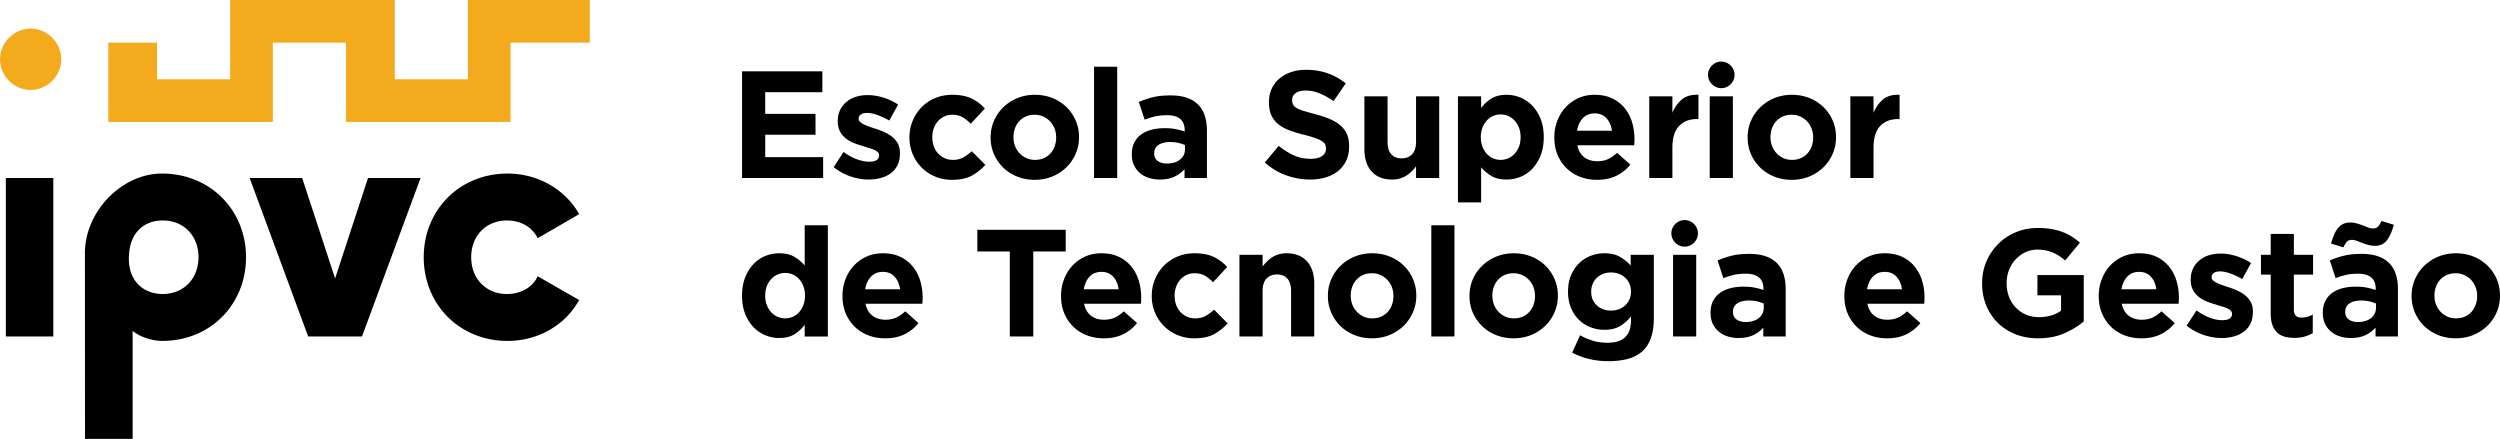 <svg width="500mm" height="331.755" viewBox="0 0 500 87.777" xmlns="http://www.w3.org/2000/svg"><path d="M1.167 35.599h9.496v31.697H1.167zM84.112 35.598L72.4 67.295H61.638L49.926 35.598h10.51l6.583 20.096 6.583-20.096zM84.746 51.447c0-9.445 7.152-16.736 16.776-16.736 6.14 0 11.585 3.234 14.307 8.116l-8.293 4.818c-1.077-2.22-3.355-3.55-6.142-3.55-4.113 0-7.153 2.978-7.153 7.352 0 4.374 3.04 7.354 7.153 7.354 2.787 0 5.13-1.332 6.142-3.55l8.293 4.755c-2.722 4.944-8.103 8.178-14.307 8.178-9.624 0-16.776-7.291-16.776-16.737M32.528 58.8c-3.612 0-6.756-2.36-6.756-7.05 0-5.2 3.009-7.655 6.789-7.655 4.115 0 7.137 2.978 7.137 7.353s-3.055 7.353-7.17 7.353m-.127-24.09c-8.152 0-15.42 7.687-15.42 15.916l.023 37.15h9.527v-21.62c1.22 1.13 3.811 2.026 5.924 2.026 9.622 0 16.75-7.29 16.75-16.735S42.023 34.711 32.4 34.711M148.41 14.266h16.063v4.176h-11.43v4.329h10.058v4.174h-10.057v4.48h11.581v4.176h-16.214zM173.74 35.906c-1.157 0-2.341-.198-3.55-.594-1.208-.396-2.362-1.022-3.459-1.874l1.981-3.048c.894.65 1.782 1.138 2.666 1.462.885.326 1.712.488 2.485.488.67 0 1.163-.112 1.477-.335.316-.224.473-.519.473-.884v-.061a.877.877 0 00-.274-.64 2.31 2.31 0 00-.747-.473 11.049 11.049 0 00-1.082-.38 83.83 83.83 0 01-1.28-.396 17.21 17.21 0 01-1.722-.596 6.135 6.135 0 01-1.57-.914 4.428 4.428 0 01-1.142-1.386c-.296-.549-.442-1.22-.442-2.012v-.06c0-.834.157-1.571.472-2.21a4.898 4.898 0 011.281-1.631 5.44 5.44 0 011.89-1.006 7.84 7.84 0 012.33-.335c1.037 0 2.089.167 3.156.502a11.74 11.74 0 012.94 1.387l-1.768 3.2a14.758 14.758 0 00-2.377-1.112c-.773-.275-1.453-.411-2.042-.411-.57 0-.996.106-1.28.32-.285.214-.427.482-.427.807v.061c0 .224.092.422.275.594.183.174.426.335.731.488.305.152.655.3 1.052.442.395.143.817.284 1.264.427a19.31 19.31 0 011.738.656 7.156 7.156 0 011.585.929c.466.366.852.813 1.157 1.34.304.529.457 1.17.457 1.921v.061c0 .914-.156 1.702-.472 2.361a4.34 4.34 0 01-1.325 1.632 5.958 5.958 0 01-1.997.959c-.762.213-1.58.32-2.453.32M190.394 35.966c-1.22 0-2.352-.224-3.4-.67a8.327 8.327 0 01-2.696-1.813 8.331 8.331 0 01-1.768-2.682 8.452 8.452 0 01-.64-3.277v-.06c0-1.16.214-2.255.64-3.293a8.449 8.449 0 011.768-2.71 8.197 8.197 0 012.697-1.83c1.047-.448 2.2-.671 3.46-.671 1.543 0 2.823.244 3.84.731a8.637 8.637 0 012.682 2.012l-2.835 3.048a7.548 7.548 0 00-1.63-1.31c-.56-.325-1.255-.489-2.088-.489-.589 0-1.123.117-1.6.35a4.004 4.004 0 00-1.25.96 4.37 4.37 0 00-.822 1.418 5.062 5.062 0 00-.29 1.723v.06c0 .63.096 1.22.29 1.769a4.18 4.18 0 00.838 1.431c.365.406.802.727 1.31.96.507.235 1.077.352 1.707.352.772 0 1.447-.157 2.026-.473a8.601 8.601 0 001.723-1.265l2.712 2.743a10.44 10.44 0 01-2.712 2.149c-1.016.558-2.337.837-3.962.837M206.995 31.974c.67 0 1.265-.117 1.783-.35a3.94 3.94 0 001.325-.96c.366-.406.645-.88.839-1.418a5.072 5.072 0 00.289-1.721v-.061c0-.61-.101-1.184-.305-1.723a4.34 4.34 0 00-2.255-2.424 4.114 4.114 0 00-1.737-.364c-.67 0-1.265.116-1.783.35-.518.234-.96.555-1.326.96a4.219 4.219 0 00-.838 1.417 5.05 5.05 0 00-.29 1.723v.06c0 .61.103 1.185.305 1.722.204.539.497 1.017.884 1.433.386.417.837.747 1.357.99.518.243 1.102.366 1.752.366m-.061 3.992c-1.26 0-2.429-.217-3.505-.655a8.531 8.531 0 01-2.789-1.798 8.376 8.376 0 01-1.844-2.68 8.189 8.189 0 01-.67-3.308v-.061c0-1.18.223-2.281.67-3.308a8.436 8.436 0 011.86-2.696 8.79 8.79 0 012.803-1.829c1.077-.447 2.255-.672 3.536-.672 1.259 0 2.427.22 3.504.656a8.582 8.582 0 012.79 1.798 8.384 8.384 0 011.843 2.682 8.185 8.185 0 01.67 3.308v.06a8.175 8.175 0 01-.67 3.307 8.428 8.428 0 01-1.859 2.698 8.83 8.83 0 01-2.804 1.829c-1.076.446-2.255.669-3.535.669M218.807 13.352h4.633v22.25h-4.633zM233.372 32.705c1.097 0 1.976-.263 2.637-.79.66-.53.99-1.22.99-2.074v-.823a7.101 7.101 0 00-1.356-.443 7.353 7.353 0 00-1.6-.167c-.995 0-1.778.194-2.347.58-.57.386-.853.944-.853 1.675v.061c0 .63.233 1.118.7 1.463.468.345 1.078.519 1.829.519m-1.402 3.2a7.242 7.242 0 01-2.179-.32 5.095 5.095 0 01-1.783-.96 4.595 4.595 0 01-1.203-1.57c-.295-.62-.443-1.337-.443-2.149v-.06c0-.894.163-1.667.489-2.317a4.452 4.452 0 011.356-1.615c.579-.427 1.269-.746 2.072-.96.802-.214 1.691-.32 2.666-.32.833 0 1.56.06 2.18.184.62.12 1.224.284 1.813.486v-.274c0-.975-.295-1.717-.884-2.225-.589-.507-1.463-.762-2.621-.762-.894 0-1.681.077-2.362.23-.681.152-1.397.37-2.149.654l-1.157-3.536a18.287 18.287 0 012.803-.944c.975-.244 2.154-.366 3.535-.366 1.28 0 2.373.157 3.277.473.904.314 1.651.767 2.24 1.356.61.61 1.056 1.355 1.34 2.24.285.884.428 1.874.428 2.972v9.478h-4.48v-1.768a6.446 6.446 0 01-2.043 1.508c-.792.377-1.758.565-2.895.565M262.02 35.906c-1.625 0-3.22-.28-4.785-.838a12.683 12.683 0 01-4.267-2.576l2.775-3.32a13.93 13.93 0 003 1.888c1.027.468 2.15.7 3.369.7.975 0 1.732-.177 2.27-.533.539-.355.81-.848.81-1.478v-.06c0-.306-.058-.574-.17-.81-.112-.232-.326-.45-.641-.654-.316-.203-.755-.406-1.315-.61a22.548 22.548 0 00-2.186-.64 26.5 26.5 0 01-2.933-.883c-.876-.325-1.619-.727-2.23-1.204a4.854 4.854 0 01-1.421-1.783c-.336-.71-.505-1.595-.505-2.652v-.06c0-.975.182-1.855.545-2.638a6.011 6.011 0 011.529-2.026c.657-.569 1.44-1.005 2.352-1.31.91-.305 1.914-.457 3.012-.457 1.564 0 3 .234 4.312.7a12.534 12.534 0 013.612 2.013l-2.438 3.535c-.957-.65-1.89-1.163-2.805-1.54a7.195 7.195 0 00-2.743-.563c-.914 0-1.6.178-2.057.534-.457.354-.686.797-.686 1.325v.062c0 .345.066.644.199.898s.371.482.718.686c.346.203.82.396 1.421.579.601.182 1.36.396 2.276.64 1.08.285 2.044.604 2.888.96.845.355 1.558.782 2.14 1.28a4.905 4.905 0 011.314 1.752c.294.67.443 1.474.443 2.408v.061c0 1.057-.192 1.997-.575 2.82a5.823 5.823 0 01-1.605 2.072c-.686.559-1.506.985-2.457 1.28-.953.294-2.008.442-3.166.442M278.427 35.906c-1.768 0-3.135-.538-4.1-1.616-.965-1.076-1.447-2.56-1.447-4.45V19.266h4.632v9.09c0 1.095.244 1.922.732 2.48.487.556 1.177.834 2.072.834.894 0 1.6-.278 2.119-.835.517-.557.777-1.384.777-2.478v-9.091h4.632V35.6h-4.632v-2.336a9.697 9.697 0 01-.87.997c-.314.318-.664.6-1.05.846a5.279 5.279 0 01-1.28.583 5.424 5.424 0 01-1.585.215M300.126 31.974c.549 0 1.062-.107 1.54-.32a3.811 3.811 0 001.264-.915c.366-.396.656-.869.87-1.417.213-.548.319-1.168.319-1.858v-.061c0-.67-.106-1.287-.32-1.845a4.383 4.383 0 00-.869-1.431 3.811 3.811 0 00-1.264-.914 3.715 3.715 0 00-1.54-.321c-.549 0-1.062.106-1.539.32a3.637 3.637 0 00-1.25.915 4.501 4.501 0 00-.852 1.431 5.132 5.132 0 00-.321 1.845v.06c0 .671.107 1.286.32 1.844.213.56.498 1.036.854 1.432.355.398.772.703 1.25.915.476.213.99.32 1.538.32m-8.534-12.71h4.633v2.348a7.344 7.344 0 012.058-1.906c.802-.497 1.813-.747 3.032-.747.954 0 1.88.184 2.773.549.894.365 1.686.91 2.377 1.63.692.723 1.245 1.606 1.66 2.652.418 1.048.626 2.252.626 3.613v.06c0 1.362-.208 2.566-.625 3.612-.416 1.047-.964 1.93-1.645 2.651a6.703 6.703 0 01-2.362 1.63 7.335 7.335 0 01-2.804.55c-1.24 0-2.26-.245-3.063-.731a8.174 8.174 0 01-2.027-1.707v7.01h-4.633zM322.387 26.153c-.143-1.037-.509-1.874-1.097-2.515-.59-.64-1.372-.96-2.347-.96-.975 0-1.763.316-2.363.945-.598.63-.99 1.474-1.173 2.53zm-2.987 9.814c-1.22 0-2.352-.203-3.399-.61a7.859 7.859 0 01-2.712-1.737 8.032 8.032 0 01-1.783-2.666c-.426-1.027-.64-2.17-.64-3.43v-.06c0-1.159.198-2.255.594-3.292a8.353 8.353 0 011.662-2.713 7.808 7.808 0 012.544-1.829c.985-.447 2.077-.67 3.277-.67 1.36 0 2.54.244 3.535.731a7.211 7.211 0 012.484 1.966 8.19 8.19 0 011.464 2.835 11.778 11.778 0 01.457 3.916c-.011.204-.027.417-.046.64h-11.369c.223 1.057.685 1.854 1.386 2.393.701.538 1.57.807 2.607.807.772 0 1.463-.131 2.072-.396.61-.263 1.239-.691 1.89-1.28l2.652 2.347a8.23 8.23 0 01-2.804 2.24c-1.098.538-2.389.808-3.871.808M329.847 19.264h4.633v3.292c.467-1.117 1.107-2.01 1.92-2.682.812-.67 1.91-.975 3.29-.915v4.848h-.242c-1.545 0-2.759.467-3.643 1.402-.882.935-1.325 2.387-1.325 4.357V35.6h-4.633zM341.944 19.264h4.633V35.6h-4.633zM358.395 31.974c.67 0 1.265-.117 1.783-.35.518-.234.96-.554 1.326-.96.366-.406.645-.88.838-1.418.194-.539.29-1.112.29-1.721v-.061a4.86 4.86 0 00-.305-1.723 4.361 4.361 0 00-.884-1.432 4.357 4.357 0 00-1.371-.992 4.12 4.12 0 00-1.739-.364c-.67 0-1.263.116-1.782.35-.517.234-.96.555-1.325.96a4.242 4.242 0 00-.84 1.417 5.05 5.05 0 00-.288 1.723v.06c0 .61.101 1.185.305 1.722a4.36 4.36 0 002.24 2.424c.517.242 1.101.365 1.752.365m-.062 3.992c-1.258 0-2.427-.217-3.505-.655a8.526 8.526 0 01-2.787-1.798 8.356 8.356 0 01-1.844-2.68 8.189 8.189 0 01-.67-3.308v-.061c0-1.18.222-2.281.67-3.308a8.417 8.417 0 011.859-2.696 8.763 8.763 0 012.804-1.829c1.076-.447 2.254-.672 3.535-.672 1.26 0 2.428.22 3.505.656a8.582 8.582 0 012.79 1.798 8.403 8.403 0 011.843 2.682 8.205 8.205 0 01.67 3.308v.06a8.195 8.195 0 01-.67 3.307 8.428 8.428 0 01-1.86 2.698 8.83 8.83 0 01-2.803 1.829c-1.078.446-2.255.669-3.537.669M370.071 19.264h4.633v3.292c.467-1.117 1.107-2.01 1.92-2.682.812-.67 1.909-.975 3.291-.915v4.848h-.243c-1.545 0-2.76.467-3.643 1.402-.884.935-1.325 2.387-1.325 4.357V35.6h-4.633zM157.036 63.671c.548 0 1.062-.107 1.54-.32a3.66 3.66 0 001.25-.915c.354-.396.64-.872.852-1.432.214-.558.32-1.173.32-1.843V59.1c0-.67-.106-1.286-.32-1.845a4.546 4.546 0 00-.853-1.431 3.66 3.66 0 00-1.25-.914 3.715 3.715 0 00-1.54-.321c-.548 0-1.061.106-1.538.32-.478.213-.9.517-1.265.915a4.401 4.401 0 00-.868 1.417c-.215.548-.32 1.169-.32 1.859v.06c0 .671.105 1.286.32 1.844.213.56.502 1.036.868 1.432.366.398.787.703 1.265.915.477.213.99.32 1.539.32m-1.189 3.932a7.26 7.26 0 01-2.773-.55 6.847 6.847 0 01-2.378-1.63c-.69-.72-1.244-1.604-1.66-2.651-.417-1.046-.626-2.25-.626-3.611V59.1c0-1.36.209-2.565.626-3.613.416-1.046.964-1.93 1.646-2.651a6.716 6.716 0 012.362-1.631 7.35 7.35 0 012.803-.549c1.24 0 2.26.244 3.064.733a8.16 8.16 0 012.026 1.705V45.05h4.633V67.3h-4.633V64.95a7.334 7.334 0 01-2.057 1.905c-.803.498-1.814.747-3.033.747M180.016 57.85c-.143-1.036-.509-1.874-1.098-2.515-.59-.64-1.371-.96-2.346-.96-.976 0-1.763.316-2.362.945-.6.63-.991 1.474-1.174 2.53zm-2.987 9.814c-1.22 0-2.352-.204-3.398-.61a7.847 7.847 0 01-2.712-1.737 8.035 8.035 0 01-1.784-2.666c-.427-1.027-.64-2.17-.64-3.43v-.06c0-1.159.199-2.255.595-3.292a8.35 8.35 0 011.66-2.713 7.8 7.8 0 012.546-1.829c.985-.447 2.076-.67 3.276-.67 1.361 0 2.539.244 3.535.731a7.189 7.189 0 012.483 1.966 8.19 8.19 0 011.465 2.835 11.734 11.734 0 01.457 3.916c-.011.204-.026.417-.047.64h-11.368c.223 1.057.686 1.854 1.387 2.393.7.538 1.57.807 2.606.807.771 0 1.463-.131 2.072-.396.61-.263 1.239-.691 1.89-1.28l2.651 2.347a8.218 8.218 0 01-2.804 2.24c-1.097.538-2.388.808-3.87.808M201.96 50.291h-6.493v-4.328h17.677v4.328h-6.491v17.007h-4.694zM223.729 57.85c-.143-1.036-.509-1.874-1.097-2.515-.59-.64-1.372-.96-2.347-.96-.975 0-1.763.316-2.362.945-.6.63-.99 1.474-1.174 2.53zm-2.987 9.814c-1.22 0-2.352-.204-3.398-.61a7.847 7.847 0 01-2.712-1.737 8.035 8.035 0 01-1.784-2.666c-.426-1.027-.64-2.17-.64-3.43v-.06c0-1.159.199-2.255.595-3.292a8.35 8.35 0 011.66-2.713 7.8 7.8 0 012.546-1.829c.985-.447 2.076-.67 3.276-.67 1.362 0 2.54.244 3.535.731a7.204 7.204 0 012.485 1.966 8.209 8.209 0 011.463 2.835 11.734 11.734 0 01.457 3.916c-.011.204-.026.417-.046.64H216.81c.223 1.057.687 1.854 1.388 2.393.7.538 1.569.807 2.605.807.772 0 1.463-.131 2.072-.396.61-.263 1.24-.691 1.89-1.28l2.652 2.347a8.218 8.218 0 01-2.804 2.24c-1.097.538-2.387.808-3.871.808M238.855 67.663c-1.22 0-2.352-.224-3.4-.67a8.34 8.34 0 01-2.696-1.813 8.331 8.331 0 01-1.768-2.682 8.452 8.452 0 01-.64-3.277v-.06c0-1.16.214-2.255.64-3.293a8.449 8.449 0 011.768-2.71 8.21 8.21 0 012.697-1.83c1.047-.448 2.2-.671 3.46-.671 1.543 0 2.823.244 3.84.731a8.637 8.637 0 012.682 2.012l-2.835 3.048a7.548 7.548 0 00-1.63-1.31c-.56-.325-1.255-.489-2.088-.489-.589 0-1.123.117-1.6.35a4.004 4.004 0 00-1.25.96 4.37 4.37 0 00-.822 1.418 5.062 5.062 0 00-.29 1.723v.06c0 .63.096 1.22.29 1.769a4.18 4.18 0 00.838 1.431c.365.406.802.727 1.31.96.507.235 1.077.352 1.707.352.772 0 1.447-.157 2.026-.473a8.601 8.601 0 001.723-1.265l2.712 2.743a10.44 10.44 0 01-2.712 2.149c-1.016.558-2.337.837-3.962.837M247.885 50.961h4.633v2.336c.264-.347.553-.681.868-.997a6.17 6.17 0 011.052-.845 5.258 5.258 0 011.28-.583 5.422 5.422 0 011.585-.216c1.767 0 3.134.54 4.1 1.616.964 1.078 1.447 2.561 1.447 4.45v10.575h-4.633v-9.09c0-1.094-.244-1.92-.732-2.478-.487-.557-1.178-.835-2.072-.835-.895 0-1.6.278-2.119.835-.518.557-.776 1.384-.776 2.477v9.091h-4.633zM274.449 63.671c.67 0 1.265-.117 1.782-.35.518-.234.961-.554 1.327-.96.365-.406.645-.88.837-1.418.194-.539.29-1.112.29-1.721v-.061a4.86 4.86 0 00-.304-1.723 4.361 4.361 0 00-.884-1.432 4.357 4.357 0 00-1.372-.991 4.118 4.118 0 00-1.737-.365c-.67 0-1.264.116-1.784.35a3.96 3.96 0 00-1.325.96 4.242 4.242 0 00-.838 1.417 5.08 5.08 0 00-.29 1.723v.06c0 .61.102 1.185.305 1.722.203.539.498 1.017.884 1.433a4.34 4.34 0 001.357.99c.517.243 1.101.366 1.752.366m-.061 3.992c-1.26 0-2.429-.217-3.505-.655a8.531 8.531 0 01-2.788-1.798 8.356 8.356 0 01-1.845-2.68 8.189 8.189 0 01-.67-3.308v-.061c0-1.18.223-2.281.67-3.308a8.417 8.417 0 011.86-2.696 8.776 8.776 0 012.804-1.829c1.076-.447 2.255-.672 3.535-.672 1.26 0 2.428.22 3.505.656a8.582 8.582 0 012.79 1.798 8.384 8.384 0 011.843 2.682 8.185 8.185 0 01.67 3.308v.06a8.175 8.175 0 01-.67 3.307 8.428 8.428 0 01-1.86 2.698 8.83 8.83 0 01-2.804 1.829c-1.077.446-2.255.669-3.535.669M286.262 45.05h4.633v22.248h-4.633zM302.768 63.671c.67 0 1.265-.117 1.782-.35.52-.234.96-.554 1.327-.96.365-.406.644-.88.837-1.418.194-.539.29-1.112.29-1.721v-.061c0-.61-.1-1.184-.305-1.723a4.361 4.361 0 00-.883-1.432 4.357 4.357 0 00-1.372-.991 4.118 4.118 0 00-1.737-.365c-.67 0-1.264.116-1.784.35a3.96 3.96 0 00-1.325.96 4.219 4.219 0 00-.837 1.417 5.05 5.05 0 00-.29 1.723v.06c0 .61.102 1.185.304 1.722a4.369 4.369 0 002.24 2.424c.518.242 1.102.365 1.753.365m-.061 3.992c-1.26 0-2.429-.217-3.505-.655a8.531 8.531 0 01-2.788-1.798 8.376 8.376 0 01-1.845-2.68 8.189 8.189 0 01-.67-3.308v-.061c0-1.18.223-2.281.67-3.308a8.436 8.436 0 011.86-2.696 8.79 8.79 0 012.803-1.829c1.077-.447 2.256-.672 3.536-.672 1.26 0 2.427.22 3.505.656a8.582 8.582 0 012.79 1.798 8.384 8.384 0 011.842 2.682 8.205 8.205 0 01.67 3.308v.06a8.195 8.195 0 01-.67 3.307 8.428 8.428 0 01-1.859 2.698 8.83 8.83 0 01-2.804 1.829c-1.077.446-2.255.669-3.535.669M322.203 62.117a4.48 4.48 0 001.585-.275c.487-.183.91-.442 1.264-.776.356-.337.635-.738.839-1.205.202-.467.304-.975.304-1.524v-.06c0-.55-.102-1.058-.304-1.524a3.635 3.635 0 00-.84-1.205 3.713 3.713 0 00-1.263-.775 4.454 4.454 0 00-1.585-.276 4.33 4.33 0 00-1.57.276 3.768 3.768 0 00-1.25.775 3.65 3.65 0 00-.837 1.205 3.772 3.772 0 00-.305 1.523v.061c0 1.14.375 2.053 1.127 2.743.753.692 1.696 1.037 2.835 1.037m-.549 10.118c-1.34 0-2.62-.147-3.84-.442a14.47 14.47 0 01-3.383-1.264l1.585-3.475a13.67 13.67 0 002.576 1.097c.863.264 1.843.397 2.94.397 1.585 0 2.758-.376 3.52-1.128.762-.752 1.143-1.86 1.143-3.322v-.791c-.69.832-1.443 1.482-2.255 1.949-.813.468-1.838.7-3.078.7a7.56 7.56 0 01-2.743-.503 6.75 6.75 0 01-2.316-1.477c-.671-.65-1.204-1.447-1.6-2.392-.396-.946-.595-2.027-.595-3.247v-.06c0-1.22.204-2.301.61-3.246.406-.946.944-1.742 1.615-2.392a6.753 6.753 0 012.316-1.479 7.484 7.484 0 012.713-.503c1.26 0 2.295.234 3.109.7a8.976 8.976 0 012.164 1.738v-2.133h4.632v12.65c0 2.903-.691 5.046-2.072 6.429-.773.772-1.742 1.331-2.91 1.676-1.17.345-2.546.518-4.13.518M334.612 50.96h4.633v16.337h-4.633zM349.123 64.403c1.097 0 1.976-.264 2.637-.792.66-.529.99-1.219.99-2.073v-.823a7.102 7.102 0 00-1.356-.443 7.353 7.353 0 00-1.6-.167c-.997 0-1.78.194-2.348.58-.569.386-.853.944-.853 1.675v.061c0 .63.233 1.118.701 1.463.467.345 1.077.519 1.829.519m-1.402 3.2a7.256 7.256 0 01-2.18-.32 5.1 5.1 0 01-1.782-.96 4.595 4.595 0 01-1.204-1.57c-.295-.62-.442-1.337-.442-2.149v-.06c0-.894.162-1.667.488-2.317a4.475 4.475 0 011.355-1.615c.58-.427 1.27-.746 2.074-.96.802-.214 1.69-.32 2.666-.32.833 0 1.56.06 2.179.184.62.12 1.224.284 1.814.486v-.274c0-.975-.294-1.717-.884-2.225-.589-.507-1.463-.762-2.621-.762-.895 0-1.681.077-2.362.23-.681.152-1.397.37-2.149.654l-1.158-3.536a18.257 18.257 0 012.804-.944c.975-.244 2.154-.366 3.535-.366 1.28 0 2.373.157 3.277.473.904.314 1.65.767 2.24 1.356.61.61 1.056 1.355 1.34 2.24.285.884.427 1.874.427 2.972v9.478h-4.48V65.53a6.432 6.432 0 01-2.042 1.508c-.792.377-1.758.565-2.895.565M380.392 57.85c-.142-1.036-.508-1.874-1.097-2.515-.59-.64-1.371-.96-2.347-.96-.975 0-1.762.316-2.362.945-.599.63-.99 1.474-1.173 2.53zm-2.986 9.814c-1.22 0-2.352-.204-3.398-.61a7.847 7.847 0 01-2.713-1.737 8.035 8.035 0 01-1.783-2.666c-.427-1.027-.64-2.17-.64-3.43v-.06c0-1.159.198-2.255.595-3.292a8.35 8.35 0 011.66-2.713 7.808 7.808 0 012.544-1.829c.987-.447 2.078-.67 3.277-.67 1.362 0 2.54.244 3.536.731a7.189 7.189 0 012.483 1.966 8.19 8.19 0 011.464 2.835 11.735 11.735 0 01.457 3.916c-.01.204-.025.417-.046.64h-11.368c.223 1.057.686 1.854 1.386 2.393.702.538 1.57.807 2.606.807.772 0 1.463-.131 2.073-.396.61-.263 1.239-.691 1.89-1.28l2.651 2.347a8.218 8.218 0 01-2.804 2.24c-1.097.538-2.387.808-3.87.808M407.64 67.663c-1.667 0-3.186-.274-4.558-.823-1.371-.548-2.55-1.31-3.535-2.285a10.341 10.341 0 01-2.3-3.474c-.55-1.342-.824-2.805-.824-4.39v-.06c0-1.525.278-2.952.838-4.283a11.005 11.005 0 012.33-3.505 10.954 10.954 0 013.538-2.378c1.36-.578 2.852-.868 4.48-.868.954 0 1.824.066 2.605.2.783.13 1.51.318 2.179.562.67.245 1.3.55 1.89.915.588.365 1.157.782 1.707 1.25l-2.956 3.566a11.807 11.807 0 00-1.22-.914 7.469 7.469 0 00-2.682-1.098 8.606 8.606 0 00-1.676-.153c-.854 0-1.651.18-2.393.535a6.435 6.435 0 00-1.95 1.435 6.605 6.605 0 00-1.31 2.11 6.993 6.993 0 00-.473 2.58v.061c0 .978.156 1.879.472 2.704a6.433 6.433 0 001.341 2.152 6.102 6.102 0 002.042 1.421c.783.337 1.65.504 2.607.504 1.745 0 3.218-.43 4.419-1.289v-3.07h-4.724v-4.053h9.265v9.267c-1.098.933-2.404 1.73-3.917 2.391-1.513.66-3.245.99-5.196.99M431.268 57.85c-.143-1.036-.508-1.874-1.097-2.515-.59-.64-1.372-.96-2.347-.96-.975 0-1.763.316-2.363.945-.598.63-.99 1.474-1.172 2.53zm-2.987 9.814c-1.219 0-2.352-.204-3.399-.61a7.854 7.854 0 01-2.711-1.737 8.035 8.035 0 01-1.784-2.666c-.426-1.027-.64-2.17-.64-3.43v-.06c0-1.159.199-2.255.595-3.292a8.33 8.33 0 011.66-2.713 7.808 7.808 0 012.545-1.829c.986-.447 2.077-.67 3.277-.67 1.36 0 2.54.244 3.535.731a7.211 7.211 0 012.484 1.966 8.19 8.19 0 011.464 2.835 11.778 11.778 0 01.457 3.916c-.01.204-.027.417-.046.64h-11.369c.224 1.057.686 1.854 1.387 2.393.7.538 1.57.807 2.606.807.772 0 1.463-.131 2.073-.396.61-.263 1.238-.691 1.89-1.28l2.65 2.347a8.23 8.23 0 01-2.803 2.24c-1.097.538-2.388.808-3.87.808M444.33 67.603c-1.158 0-2.342-.198-3.55-.594-1.21-.396-2.362-1.022-3.46-1.874l1.981-3.048c.894.65 1.784 1.138 2.668 1.462.883.326 1.712.488 2.483.488.67 0 1.163-.112 1.479-.335.315-.224.472-.519.472-.884v-.061a.877.877 0 00-.274-.64 2.33 2.33 0 00-.747-.473 11.194 11.194 0 00-1.082-.38 83.836 83.836 0 01-1.28-.396 17.21 17.21 0 01-1.723-.596 6.114 6.114 0 01-1.569-.914 4.465 4.465 0 01-1.143-1.386c-.294-.549-.442-1.22-.442-2.012v-.06c0-.834.158-1.571.473-2.21a4.895 4.895 0 011.28-1.631 5.445 5.445 0 011.889-1.006 7.854 7.854 0 012.332-.335c1.036 0 2.087.167 3.154.502 1.067.337 2.048.799 2.942 1.387l-1.768 3.2a14.758 14.758 0 00-2.377-1.112c-.773-.275-1.454-.411-2.042-.411-.57 0-.996.106-1.28.32-.285.214-.427.482-.427.807v.061c0 .224.091.422.274.594.183.174.427.335.732.488.304.152.655.3 1.05.442.398.143.818.284 1.266.427a19.31 19.31 0 011.737.656 7.156 7.156 0 011.585.929c.467.366.853.813 1.158 1.34.305.529.457 1.17.457 1.921v.061c0 .914-.157 1.702-.472 2.361a4.354 4.354 0 01-1.326 1.632 5.958 5.958 0 01-1.997.96 9.059 9.059 0 01-2.453.32M458.896 67.573a7.606 7.606 0 01-1.936-.23 3.436 3.436 0 01-1.494-.808c-.415-.385-.74-.887-.975-1.508-.234-.62-.35-1.407-.35-2.361v-7.743h-1.95v-3.962h1.95v-4.175h4.633v4.175h3.84v3.962h-3.84v7.005c0 1.06.497 1.591 1.493 1.591.812 0 1.574-.203 2.286-.61v3.719a7.212 7.212 0 01-1.615.685c-.59.173-1.27.26-2.042.26M471.574 64.403c1.097 0 1.976-.264 2.637-.792.66-.529.99-1.219.99-2.073v-.823a7.086 7.086 0 00-1.357-.443 7.334 7.334 0 00-1.6-.167c-.996 0-1.777.194-2.347.58-.569.386-.853.944-.853 1.675v.061c0 .63.234 1.118.701 1.463.467.345 1.077.519 1.829.519m-5.364-15.697c.183-.63.381-1.203.595-1.721.213-.52.467-.96.762-1.326a3.2 3.2 0 011.035-.854c.397-.202.86-.305 1.387-.305.467 0 .92.061 1.357.183.436.122.847.259 1.234.411.386.153.74.29 1.066.412.326.123.63.183.915.183.467 0 .818-.127 1.052-.38.233-.255.46-.626.685-1.113l2.469.762c-.345 1.28-.798 2.3-1.356 3.062-.56.762-1.367 1.144-2.424 1.144-.467 0-.919-.061-1.357-.182-.436-.123-.847-.26-1.233-.412-.387-.153-.748-.29-1.082-.412a2.67 2.67 0 00-.9-.183c-.466 0-.817.127-1.05.382-.234.253-.462.625-.687 1.111zm3.962 18.897a7.256 7.256 0 01-2.18-.32 5.1 5.1 0 01-1.782-.96 4.595 4.595 0 01-1.204-1.57c-.295-.62-.442-1.337-.442-2.149v-.06c0-.894.162-1.667.488-2.317a4.467 4.467 0 011.356-1.615c.58-.427 1.27-.746 2.073-.96.802-.214 1.69-.32 2.666-.32.833 0 1.56.06 2.179.184.62.12 1.224.284 1.814.486v-.274c0-.975-.295-1.717-.884-2.225-.589-.507-1.463-.762-2.621-.762-.895 0-1.681.077-2.362.23-.681.152-1.397.37-2.149.654l-1.158-3.536a18.257 18.257 0 012.804-.944c.975-.244 2.154-.366 3.535-.366 1.28 0 2.373.157 3.277.473.904.314 1.65.767 2.24 1.356.61.61 1.057 1.355 1.34 2.24.285.884.427 1.874.427 2.972v9.478h-4.48V65.53a6.445 6.445 0 01-2.042 1.508c-.792.377-1.758.565-2.895.565M491.192 63.671c.67 0 1.265-.117 1.783-.35a3.94 3.94 0 001.326-.96c.365-.406.645-.88.838-1.418a5.072 5.072 0 00.29-1.721v-.061a4.86 4.86 0 00-.305-1.723 4.34 4.34 0 00-2.256-2.423 4.11 4.11 0 00-1.737-.365c-.67 0-1.264.116-1.782.35-.519.234-.961.555-1.327.96a4.219 4.219 0 00-.837 1.417 5.05 5.05 0 00-.29 1.723v.06c0 .61.1 1.185.304 1.722.203.539.499 1.017.884 1.433a4.34 4.34 0 001.357.99c.518.243 1.102.366 1.752.366m-.061 3.992c-1.26 0-2.429-.217-3.505-.655a8.544 8.544 0 01-2.788-1.798 8.376 8.376 0 01-1.845-2.68 8.189 8.189 0 01-.67-3.308v-.061c0-1.18.223-2.281.67-3.308a8.42 8.42 0 011.86-2.696 8.77 8.77 0 012.803-1.829c1.077-.447 2.256-.672 3.536-.672 1.26 0 2.427.22 3.505.656a8.569 8.569 0 012.79 1.798 8.384 8.384 0 011.842 2.682A8.185 8.185 0 01500 59.1v.06a8.175 8.175 0 01-.67 3.307 8.428 8.428 0 01-1.86 2.698 8.83 8.83 0 01-2.804 1.829c-1.076.446-2.255.669-3.535.669M344.26 17.634c-1.446 0-2.655-1.21-2.655-2.658 0-1.449 1.21-2.66 2.655-2.66 1.446 0 2.655 1.211 2.655 2.66 0 1.448-1.209 2.658-2.655 2.658M336.93 49.331c-1.448 0-2.656-1.21-2.656-2.658 0-1.449 1.21-2.66 2.655-2.66 1.446 0 2.656 1.211 2.656 2.66 0 1.448-1.21 2.658-2.656 2.658"/><g fill="#f3ab1d"><path d="M6.125 5.722C2.789 5.722 0 8.516 0 11.855c0 3.34 2.79 6.135 6.125 6.135 3.334 0 6.125-2.794 6.125-6.135 0-3.339-2.79-6.133-6.125-6.133M93.582 0v15.849h-14.63V0H46.038v15.849h-14.63V8.534h-9.753v15.848H54.57V8.534H69.2v15.848h32.916V8.534h15.849V0z"/></g></svg>